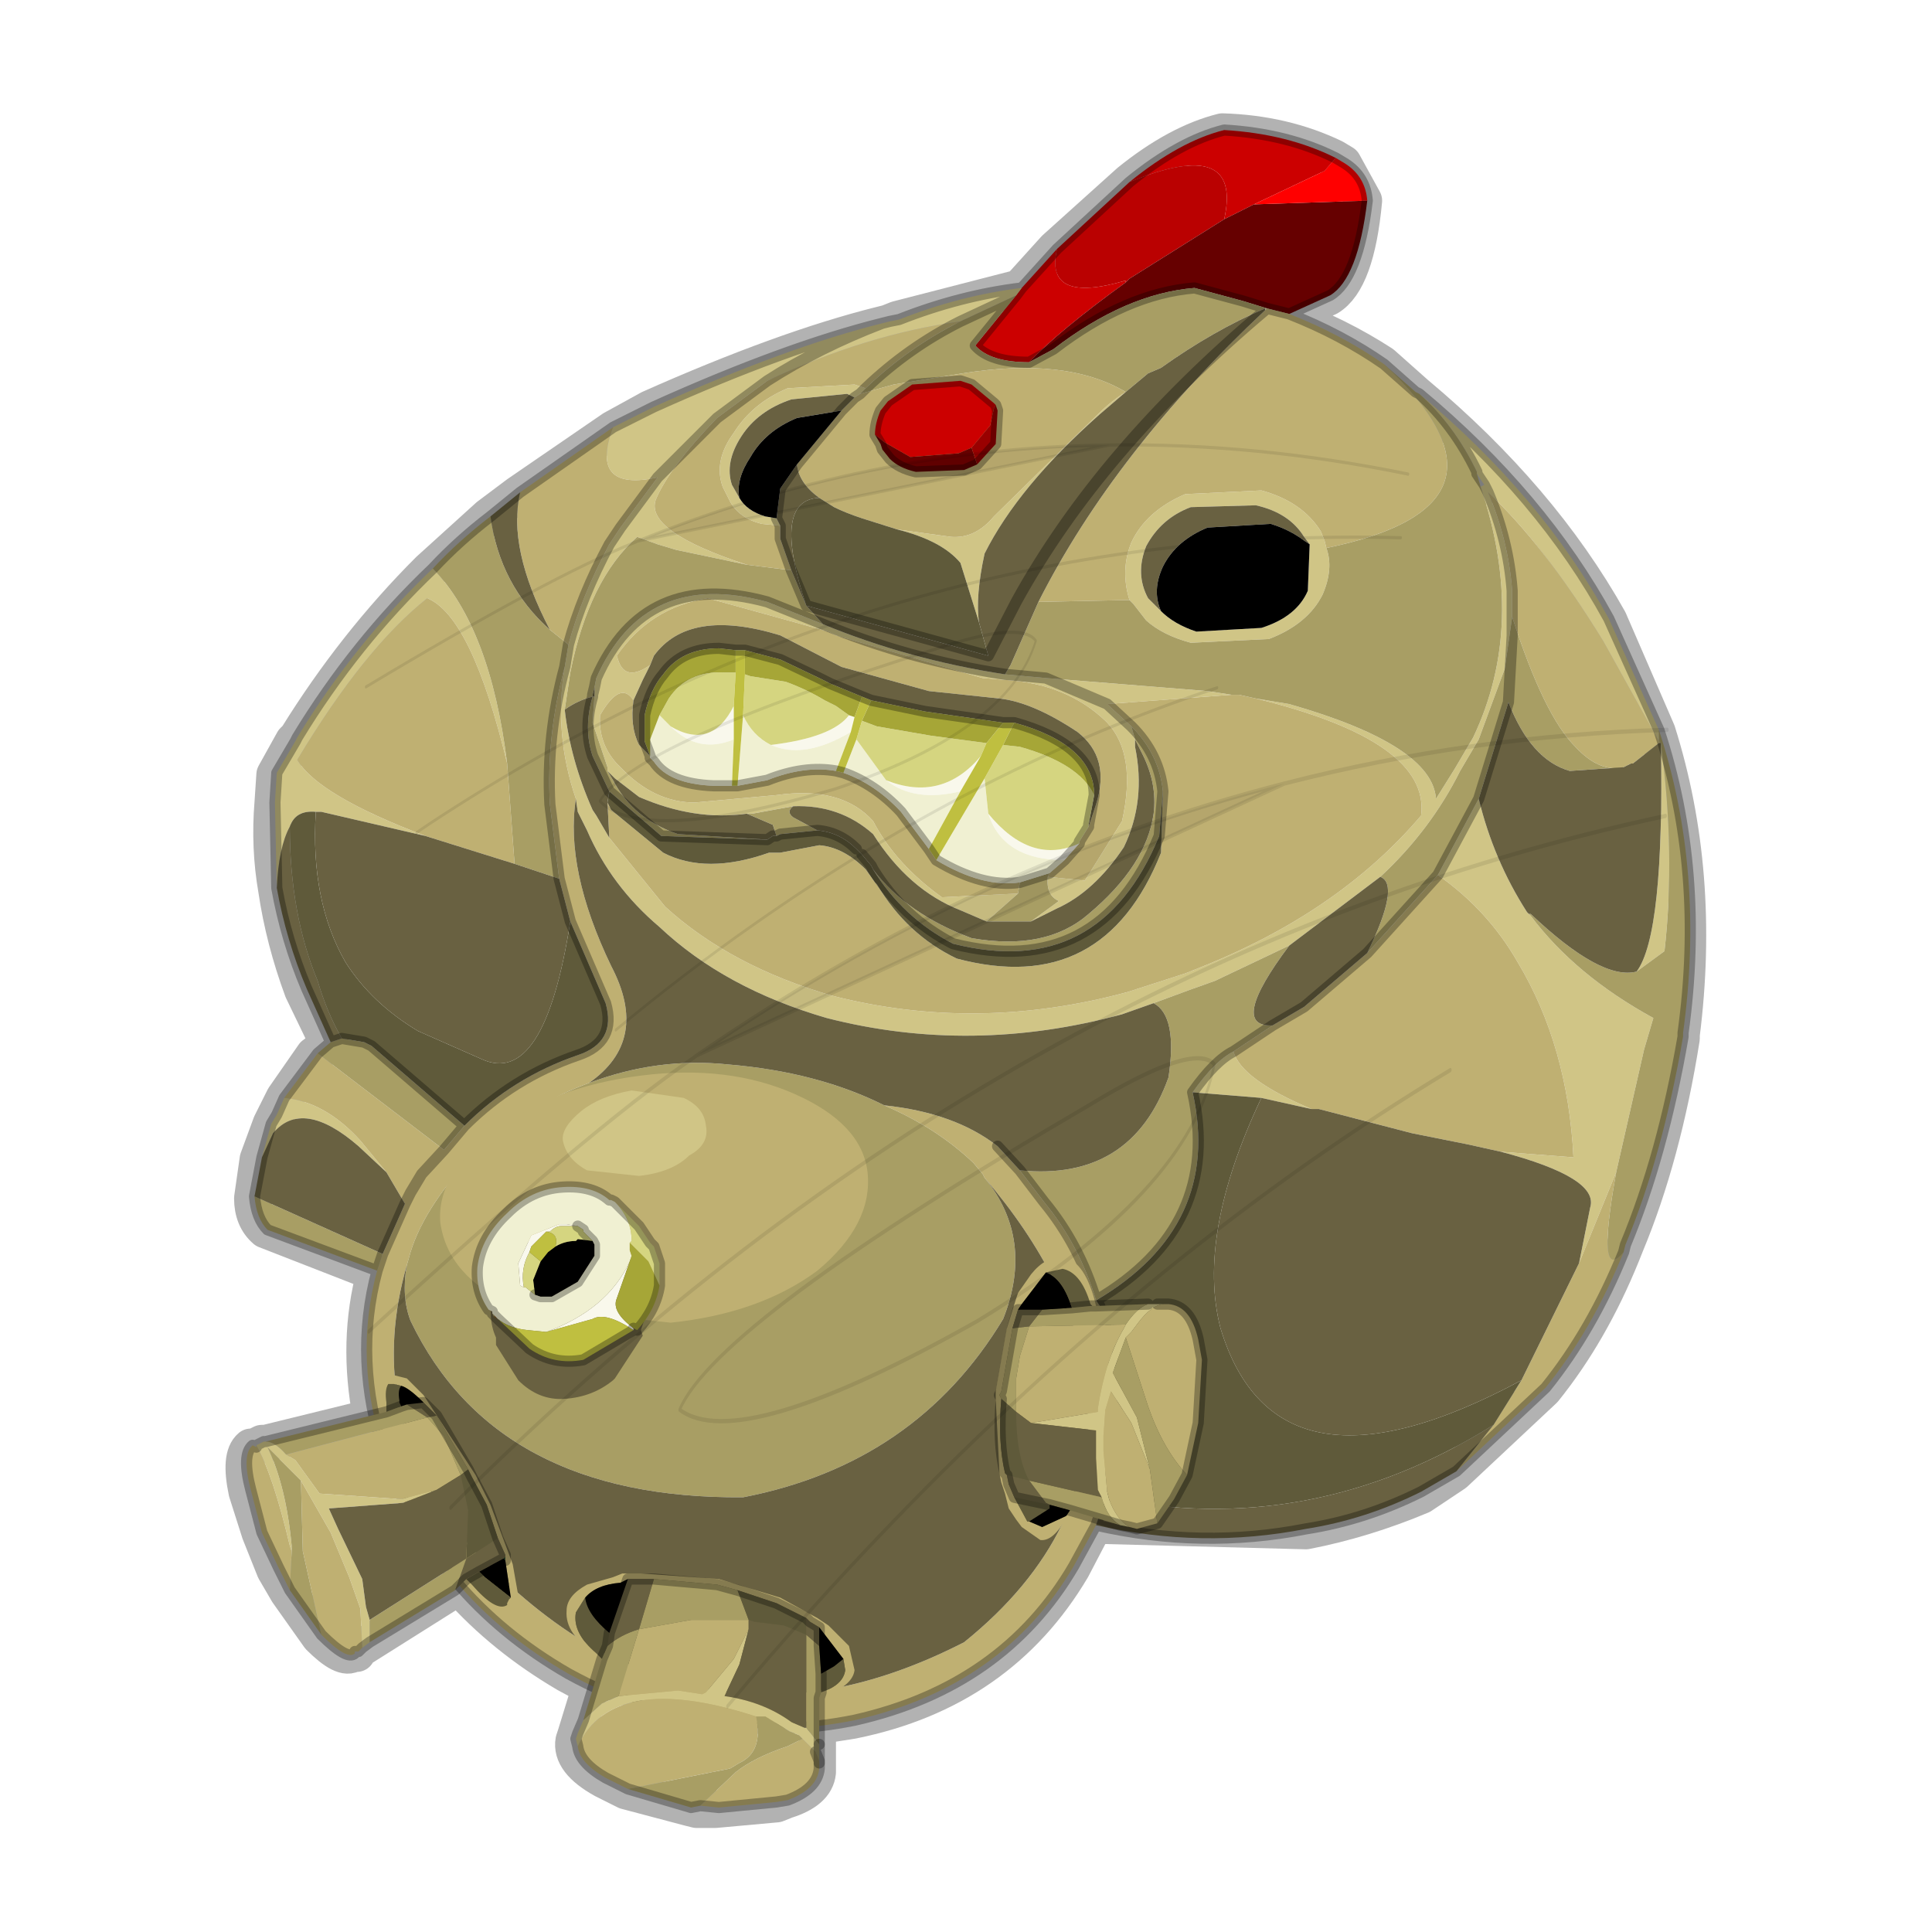 <?xml version="1.0" encoding="UTF-8" standalone="no"?>
<svg xmlns:xlink="http://www.w3.org/1999/xlink" height="52.0px" width="52.0px" xmlns="http://www.w3.org/2000/svg">
  <g transform="matrix(1.0, 0.0, 0.0, 1.0, 0.0, 0.0)">
    <use height="268.0" transform="matrix(1.0, 0.0, 0.0, 1.0, -108.0, -108.0)" width="268.0" xlink:href="#shape0"/>
    <use height="232.45" transform="matrix(0.022, -0.385, -0.217, -0.016, 50.763, 62.896)" width="148.7" xlink:href="#sprite0"/>
    <use height="232.45" transform="matrix(0.044, -0.282, -0.166, -0.051, 39.397, 45.949)" width="148.7" xlink:href="#sprite0"/>
    <use height="0.0" transform="matrix(0.115, 0.05, -0.09, 0.202, 24.95, 26.85)" width="0.0" xlink:href="#sprite1"/>
  </g>
  <defs>
    <g id="shape0" transform="matrix(1.0, 0.0, 0.0, 1.0, 108.0, 108.0)">
      <path d="M52.0 0.0 L52.0 52.0 0.0 52.0 0.0 0.0 52.0 0.0" fill="#795fa9" fill-opacity="0.0" fill-rule="evenodd" stroke="none"/>
      <path d="M23.9 8.7 L23.7 8.75 Q21.1 9.4 17.5 11.0 L16.5 11.55 13.95 13.3 13.15 13.9 11.55 15.35 Q9.55 17.35 8.0 19.85 L7.9 19.95 7.4 20.85 7.35 21.6 Q7.25 22.8 7.45 23.95 7.65 25.3 8.15 26.65 L8.85 28.1 8.45 28.4 7.65 29.55 7.4 30.05 7.3 30.25 6.95 31.2 6.8 32.25 Q6.8 32.8 7.15 33.1 L10.1 34.25 Q9.6 36.1 10.0 38.15 L7.15 38.85 7.05 38.85 6.85 38.95 6.8 38.95 6.75 38.95 Q6.45 39.2 6.65 40.15 L7.0 41.25 7.4 42.25 7.75 42.85 8.6 44.05 Q9.25 44.7 9.5 44.5 L9.55 44.5 9.6 44.5 9.65 44.35 9.65 44.4 12.35 42.7 Q13.55 44.05 15.25 45.05 L15.9 45.4 15.5 46.7 15.45 46.85 Q15.35 47.4 16.25 47.9 L16.85 48.2 18.55 48.65 18.75 48.7 19.25 48.7 20.9 48.55 21.15 48.45 Q21.95 48.2 22.0 47.7 L22.0 47.65 22.0 47.45 22.0 46.45 22.95 46.3 Q26.9 45.5 28.85 42.2 L29.45 41.05 35.15 41.2 Q36.7 40.9 38.25 40.25 L39.15 39.65 41.55 37.4 Q42.8 35.85 43.65 33.75 L43.75 33.5 Q44.75 31.1 45.25 27.95 L45.25 27.85 Q45.8 23.5 44.6 19.7 L43.3 16.7 Q41.45 13.4 38.1 10.6 L37.2 9.8 Q36.05 9.05 34.6 8.5 L35.75 8.0 Q36.5 7.55 36.7 5.4 L36.15 4.4 35.9 4.25 Q34.55 3.6 32.9 3.55 31.7 3.85 30.4 4.9 L28.4 6.7 27.45 7.75 24.15 8.6 23.9 8.7 M39.9 13.1 L39.85 13.1 39.75 12.75 39.9 13.1" fill="none" stroke="#000000" stroke-linecap="round" stroke-linejoin="round" stroke-opacity="0.302" stroke-width="1.0"/>
      <path d="M30.4 4.9 Q31.75 3.8 32.95 3.5 34.65 3.6 35.95 4.25 L35.65 4.6 33.75 5.5 32.95 5.9 Q33.45 3.65 30.4 4.9 M27.5 7.75 L28.45 6.7 Q28.1 8.2 30.3 7.55 L30.3 7.6 Q28.5 8.9 27.7 9.75 26.65 9.75 26.25 9.3 L27.35 7.95 27.5 7.75" fill="#cc0000" fill-rule="evenodd" stroke="none"/>
      <path d="M30.4 4.9 Q33.45 3.65 32.95 5.9 L30.4 7.5 30.3 7.6 30.3 7.55 Q28.1 8.2 28.45 6.7 L30.4 4.9" fill="#ba0101" fill-rule="evenodd" stroke="none"/>
      <path d="M32.95 5.9 L33.75 5.5 36.8 5.4 Q36.55 7.5 35.8 7.95 L34.7 8.45 34.1 8.3 33.45 8.1 32.15 7.75 Q30.3 7.9 28.35 9.4 L27.7 9.75 Q28.5 8.9 30.3 7.6 L30.4 7.5 32.95 5.9" fill="#660000" fill-rule="evenodd" stroke="none"/>
      <path d="M33.75 5.5 L35.65 4.6 35.95 4.25 36.2 4.4 Q36.75 4.75 36.8 5.4 L33.75 5.5" fill="#ff0000" fill-rule="evenodd" stroke="none"/>
      <path d="M34.05 8.35 L34.05 8.3 34.1 8.3 34.05 8.35" fill="#e6e4b3" fill-rule="evenodd" stroke="none"/>
      <path d="M38.2 10.6 Q41.5 13.35 43.3 16.65 L44.65 19.65 44.65 19.95 43.15 17.25 Q41.55 14.65 40.05 13.25 40.6 14.55 40.7 15.9 L40.7 16.25 40.7 16.45 40.7 16.6 40.5 18.0 39.8 19.9 39.3 20.75 Q38.5 22.35 37.15 23.6 L34.7 25.45 32.7 26.4 32.0 26.65 31.05 27.0 30.2 27.3 Q26.15 28.4 22.25 27.4 19.5 26.6 17.75 24.95 16.45 23.85 15.8 22.35 L15.55 21.85 15.5 21.5 Q14.9 19.75 15.2 17.95 L15.3 17.35 Q15.65 16.05 16.4 14.65 L16.7 14.2 17.7 12.85 19.3 11.25 17.7 12.85 Q15.85 13.25 16.5 11.5 L17.6 10.95 Q21.15 9.35 23.75 8.7 L23.95 8.65 24.2 8.6 Q25.85 7.95 27.5 7.75 L27.35 7.95 25.85 8.65 Q23.3 9.0 20.65 10.25 22.05 9.35 23.75 8.7 22.05 9.35 20.65 10.25 L19.3 11.25 Q18.0 12.6 17.65 13.45 17.35 14.3 20.1 15.2 L18.2 14.8 17.7 14.65 17.15 14.45 Q15.85 15.6 15.35 18.1 L15.2 19.1 Q15.35 20.45 15.95 21.8 L16.05 21.95 16.4 22.55 17.9 24.4 Q19.65 26.0 22.4 26.8 26.3 27.8 30.35 26.7 L31.9 26.2 32.15 26.1 Q36.0 24.6 38.25 21.95 38.5 19.95 33.8 18.8 L34.7 18.95 Q38.55 20.05 38.65 21.5 L39.15 20.7 39.65 19.85 Q41.1 16.8 39.85 13.1 L39.95 13.05 40.05 13.25 39.95 13.05 39.75 12.75 39.75 12.7 Q39.15 11.45 38.2 10.6 M7.05 31.15 L7.3 30.25 7.45 30.0 7.65 29.55 Q8.75 29.65 9.7 30.7 L10.4 31.55 9.65 30.85 Q8.15 29.55 7.35 30.5 L7.05 31.15 M7.45 23.9 L7.4 21.6 7.45 20.8 7.95 19.95 8.0 19.85 Q9.55 17.3 11.65 15.3 13.2 16.9 13.65 20.55 12.7 16.6 11.5 16.1 9.8 17.45 8.0 20.45 8.55 21.4 11.45 22.5 L8.65 21.85 8.5 21.85 Q7.95 21.8 7.8 22.25 7.5 22.8 7.45 23.9 M30.3 10.55 L29.6 11.15 Q27.4 13.1 26.5 14.9 26.25 16.05 26.35 16.75 L25.85 15.15 Q25.35 14.55 24.15 14.25 L25.6 14.45 Q26.25 14.5 26.75 13.9 L29.55 11.15 Q29.9 10.8 30.3 10.55 M23.3 10.45 L23.15 10.6 23.0 10.7 22.8 10.6 21.3 10.75 Q20.4 11.05 19.95 11.75 19.5 12.45 19.7 13.05 L19.9 13.4 Q20.1 13.75 20.6 13.9 L20.9 13.95 21.0 14.15 20.5 14.1 Q19.9 13.95 19.65 13.5 L19.45 13.1 Q19.2 12.4 19.75 11.65 20.25 10.85 21.2 10.45 L23.0 10.35 23.3 10.45 M30.4 16.15 Q30.15 15.35 30.45 14.6 30.85 13.75 31.9 13.3 L33.95 13.2 Q35.05 13.5 35.55 14.3 L35.65 14.55 35.7 14.75 Q35.9 15.3 35.6 16.0 35.2 16.8 34.15 17.2 L32.05 17.3 Q31.3 17.1 30.85 16.7 L30.5 16.25 30.4 16.15 M35.25 14.65 L35.1 14.45 Q34.7 13.8 33.8 13.6 L32.05 13.65 Q31.25 13.95 30.85 14.7 30.55 15.45 30.9 16.1 L31.25 16.45 Q31.6 16.8 32.2 17.0 L33.95 16.9 Q34.9 16.6 35.2 15.9 L35.25 14.65 M28.2 23.6 L29.2 23.7 30.2 22.1 Q30.6 20.3 29.8 19.45 L29.75 19.4 Q28.7 18.4 27.05 18.3 L26.45 18.25 22.5 17.1 22.3 17.0 19.05 16.1 Q17.5 16.35 16.6 17.65 L16.65 17.8 Q16.85 18.35 17.5 17.9 L17.3 18.3 17.05 18.85 Q16.7 18.3 16.15 19.25 16.1 20.0 16.6 20.55 L16.7 20.65 Q17.6 21.6 18.7 21.6 L20.9 21.4 Q22.65 21.15 23.5 22.1 24.1 23.25 25.35 24.15 L27.4 24.05 26.55 24.8 25.85 24.5 Q24.45 23.95 23.5 22.45 22.6 21.65 21.35 21.7 L20.25 21.9 20.1 21.9 Q18.7 22.1 17.2 21.45 L16.55 20.95 16.35 20.75 16.35 20.65 15.95 19.45 16.0 18.75 16.0 18.7 16.0 18.5 16.05 18.25 Q17.35 15.3 20.65 16.2 L22.15 16.8 Q24.45 17.75 27.05 18.15 L28.15 18.25 29.8 18.95 28.15 18.25 32.5 18.6 33.15 18.7 29.8 18.95 30.45 19.55 30.55 19.9 30.55 20.1 Q30.85 21.55 30.25 22.8 29.45 24.0 28.45 24.45 L27.75 24.8 28.5 24.25 Q28.15 24.1 28.2 23.6 M38.7 23.55 L39.8 21.5 Q40.2 23.15 41.1 24.55 L41.15 24.6 41.2 24.65 Q42.4 26.25 44.5 27.4 L44.25 28.25 43.5 31.55 42.5 34.0 42.8 32.5 Q43.05 31.7 40.4 31.0 L42.35 31.15 Q42.2 28.15 40.85 25.9 40.05 24.5 38.7 23.55 M33.2 28.3 Q33.4 29.05 35.3 29.85 L33.95 29.55 32.1 29.4 Q32.7 28.55 33.2 28.3 M44.05 26.15 Q44.8 25.15 44.7 20.0 45.1 22.95 44.8 25.6 L44.05 26.15" fill="#d0c586" fill-rule="evenodd" stroke="none"/>
      <path d="M34.7 8.45 Q36.1 9.0 37.25 9.8 41.3 13.6 35.7 14.75 L35.65 14.55 35.55 14.3 Q35.05 13.5 33.95 13.2 L31.9 13.3 Q30.85 13.75 30.45 14.6 30.15 15.35 30.4 16.15 L27.95 16.2 Q30.0 12.15 34.05 8.35 L34.1 8.3 34.7 8.45 M43.7 33.7 Q42.85 35.8 41.6 37.35 L39.2 39.6 40.2 38.35 40.95 37.15 42.5 34.0 43.5 31.55 Q42.95 34.6 43.7 33.7 M29.5 41.05 L28.9 42.15 Q27.0 45.4 23.0 46.3 19.05 47.1 15.3 45.05 11.65 42.95 10.35 39.15 9.5 36.6 10.15 34.2 L10.3 33.75 10.9 32.4 11.05 32.1 11.35 31.6 11.95 30.95 11.35 31.6 11.05 32.1 10.9 32.4 10.4 31.55 9.7 30.7 Q8.75 29.65 7.65 29.55 L8.55 28.35 11.95 30.95 12.5 30.3 Q13.8 29.0 15.55 28.4 16.6 28.05 16.3 27.0 L15.35 24.8 15.05 23.65 14.8 21.65 Q14.7 19.8 15.2 17.95 14.9 19.75 15.5 21.5 15.2 23.4 16.45 26.0 17.5 28.0 15.85 29.15 14.35 29.7 12.95 30.85 11.45 32.4 11.05 33.7 L10.95 34.05 Q9.85 37.9 12.2 41.1 18.25 48.15 25.95 44.2 29.55 41.3 29.3 37.3 28.85 34.45 26.5 31.7 L26.45 31.6 26.2 31.3 Q25.2 30.35 23.8 29.75 25.7 29.95 26.85 30.85 L27.45 31.5 28.1 32.35 Q29.05 33.5 29.5 35.0 L29.6 35.15 Q30.45 37.8 29.75 40.3 L29.5 41.05 M14.0 13.25 L16.5 11.5 Q15.85 13.25 17.7 12.85 L16.7 14.2 16.4 14.65 Q15.65 16.05 15.3 17.35 L14.8 16.95 Q13.65 14.75 14.0 13.25 M25.85 8.65 Q24.45 9.35 23.3 10.45 L23.0 10.35 21.2 10.45 Q20.25 10.85 19.75 11.65 19.2 12.4 19.45 13.1 L19.65 13.5 Q19.9 13.95 20.5 14.1 L21.0 14.15 21.0 14.5 21.3 15.35 20.1 15.2 Q17.35 14.3 17.65 13.45 18.0 12.6 19.3 11.25 L20.65 10.25 Q23.3 9.0 25.85 8.65 M23.15 10.6 L24.05 10.35 25.9 10.05 Q28.7 9.6 30.3 10.55 29.9 10.8 29.55 11.15 L26.75 13.9 Q26.25 14.5 25.6 14.45 L24.15 14.25 23.2 13.95 Q22.75 13.8 22.45 13.65 L22.05 13.4 Q21.5 13.0 21.45 12.5 L22.65 11.05 23.0 10.7 23.15 10.6 M17.5 17.9 Q16.85 18.35 16.65 17.8 L16.6 17.65 Q17.5 16.35 19.05 16.1 L22.3 17.0 22.5 17.1 26.45 18.25 27.05 18.3 Q28.7 18.4 29.75 19.4 L29.8 19.45 Q30.6 20.3 30.2 22.1 L29.2 23.7 28.2 23.6 28.25 23.5 28.65 23.15 29.05 22.7 29.05 22.65 29.3 22.25 29.5 21.65 Q29.9 20.4 29.0 19.7 27.8 18.9 26.9 18.8 L25.0 18.6 22.65 17.95 21.0 17.1 Q18.55 16.35 17.6 17.65 L17.5 17.9 M30.45 19.55 L29.8 18.95 33.15 18.7 33.35 18.7 33.8 18.8 Q38.5 19.95 38.25 21.95 36.0 24.6 32.15 26.1 L31.9 26.2 30.35 26.7 Q26.3 27.8 22.4 26.8 19.65 26.0 17.9 24.4 L16.4 22.55 16.35 21.6 16.45 21.8 17.85 22.95 Q19.0 23.55 20.7 22.95 L20.9 22.95 21.0 22.95 22.05 22.75 Q22.7 22.8 23.3 23.4 L23.55 23.75 23.6 23.8 Q24.4 25.15 25.75 25.8 29.7 26.85 31.25 22.95 L31.3 21.3 Q31.2 20.3 30.45 19.55 M27.4 24.05 L25.35 24.15 Q24.1 23.25 23.5 22.1 22.65 21.15 20.9 21.4 L18.7 21.6 Q17.6 21.6 16.7 20.65 L16.6 20.55 Q16.1 20.0 16.15 19.25 16.7 18.3 17.05 18.85 16.95 19.55 17.2 20.05 L17.5 20.35 17.5 20.4 17.6 20.5 Q18.0 21.1 19.2 21.15 L19.7 21.15 19.85 21.15 20.65 21.0 Q21.65 20.6 22.5 20.75 L22.7 20.8 Q23.55 21.1 24.25 21.85 L25.0 22.85 25.2 23.15 Q26.45 23.9 27.45 23.75 L27.4 24.05 M40.7 16.6 L40.7 16.45 40.7 16.25 40.7 15.9 Q40.6 14.55 40.05 13.25 41.55 14.65 43.15 17.25 L44.65 19.95 44.7 20.0 44.65 20.0 43.95 20.55 43.9 20.55 43.7 20.65 Q43.05 20.8 42.4 20.1 41.55 19.25 40.7 16.6 M36.8 25.65 L38.7 23.55 Q40.05 24.5 40.85 25.9 42.2 28.15 42.35 31.15 L40.4 31.0 39.5 30.8 38.0 30.5 35.5 29.85 35.4 29.85 35.3 29.85 Q33.4 29.05 33.2 28.3 L34.25 27.6 35.1 27.1 36.8 25.65 M11.45 22.5 Q8.55 21.4 8.0 20.45 9.8 17.45 11.5 16.1 12.7 16.6 13.65 20.55 L13.85 23.25 11.45 22.5" fill="#bfb072" fill-rule="evenodd" stroke="none"/>
      <path d="M37.25 9.8 L38.1 10.55 38.2 10.6 Q39.15 11.45 39.75 12.7 L39.75 12.75 39.85 13.1 Q41.1 16.8 39.65 19.85 L39.15 20.7 38.65 21.5 Q38.55 20.05 34.7 18.95 L33.8 18.8 33.35 18.7 33.15 18.7 32.5 18.6 28.15 18.25 27.05 18.15 27.2 17.9 27.95 16.2 30.4 16.15 30.5 16.25 30.85 16.7 Q31.3 17.1 32.05 17.3 L34.15 17.2 Q35.2 16.8 35.6 16.0 35.9 15.3 35.7 14.75 41.3 13.6 37.25 9.8 M44.65 19.65 Q45.9 23.45 45.3 27.8 L45.3 27.9 Q44.75 31.1 43.75 33.5 L43.7 33.7 Q42.95 34.6 43.5 31.55 L44.25 28.25 44.5 27.4 Q42.4 26.25 41.2 24.65 L41.15 24.6 41.2 24.6 Q43.1 26.4 44.05 26.15 L44.8 25.6 Q45.1 22.95 44.7 20.0 L44.65 19.95 44.65 19.65 M10.15 34.2 L7.2 33.1 Q6.9 32.8 6.85 32.2 L10.3 33.75 10.15 34.2 M8.55 28.35 L8.9 28.05 9.2 27.95 9.8 28.05 10.0 28.15 12.5 30.3 11.95 30.95 8.55 28.35 M11.65 15.3 Q12.35 14.55 13.2 13.9 13.45 15.75 14.8 16.95 L15.3 17.35 15.2 17.95 Q14.7 19.8 14.8 21.65 L15.05 23.65 13.85 23.25 13.65 20.55 Q13.2 16.9 11.65 15.3 M34.05 8.3 Q32.65 8.9 31.25 9.9 L30.9 10.05 30.3 10.55 Q28.7 9.6 25.9 10.05 L24.05 10.35 23.15 10.6 23.3 10.45 Q24.45 9.35 25.85 8.65 L27.35 7.95 26.25 9.3 Q26.65 9.75 27.7 9.75 L28.35 9.4 Q30.3 7.9 32.15 7.75 L33.45 8.1 34.1 8.3 34.05 8.3 M28.2 23.6 Q28.15 24.1 28.5 24.25 L27.75 24.8 26.55 24.8 27.4 24.05 27.45 23.75 28.25 23.5 28.2 23.6 M30.55 19.9 L30.45 19.55 Q31.2 20.3 31.3 21.3 L31.2 22.5 Q29.6 26.4 25.65 25.4 24.3 24.7 23.5 23.4 24.4 24.6 26.15 25.25 28.15 25.6 29.3 24.6 30.85 23.3 31.05 21.9 31.15 21.1 30.75 20.3 L30.55 19.9 M22.15 16.8 L20.65 16.2 Q17.35 15.3 16.05 18.25 L16.0 18.5 15.95 18.7 15.95 18.75 Q15.55 18.85 15.2 19.1 L15.35 18.1 Q15.85 15.6 17.15 14.45 L17.7 14.65 18.2 14.8 20.1 15.2 21.3 15.35 21.7 16.3 22.15 16.8 M16.0 18.75 L15.95 19.45 16.35 20.65 16.35 20.75 16.5 21.0 Q17.05 22.05 18.25 22.45 L20.65 22.6 17.8 22.5 16.4 21.3 15.95 20.35 Q15.7 19.6 15.95 18.75 L16.0 18.75 M20.1 21.9 L20.25 21.9 21.35 21.7 Q21.15 21.85 21.35 22.0 L22.0 22.35 21.0 22.45 20.9 22.5 20.8 22.2 20.1 21.9 M31.05 27.0 L32.0 26.65 32.7 26.4 34.7 25.45 Q33.05 27.65 34.25 27.6 L33.2 28.3 Q32.7 28.55 32.1 29.4 32.9 33.0 29.5 35.0 29.05 33.5 28.1 32.35 L27.45 31.5 Q30.45 31.8 31.45 29.0 31.7 27.35 31.05 27.0 M37.15 23.6 Q38.5 22.35 39.3 20.75 L39.8 19.9 40.5 18.0 40.7 16.6 40.7 17.1 40.6 18.9 40.7 17.1 40.7 16.6 Q41.55 19.25 42.4 20.1 43.05 20.8 43.7 20.65 L42.25 20.75 Q41.2 20.45 40.6 18.9 L39.8 21.5 38.7 23.55 36.8 25.65 Q37.7 23.8 37.15 23.6 M15.85 29.15 Q17.7 28.45 19.6 28.65 22.0 28.85 23.8 29.75 25.2 30.35 26.2 31.3 L26.45 31.6 26.5 31.7 Q27.85 33.35 27.0 35.5 24.65 39.4 20.0 40.3 13.35 40.35 11.05 35.55 10.8 34.9 10.95 34.05 L11.05 33.7 Q11.45 32.4 12.95 30.85 14.35 29.7 15.85 29.15" fill="#a89e64" fill-rule="evenodd" stroke="none"/>
      <path d="M39.2 39.6 L38.25 40.15 Q36.75 40.9 35.15 41.15 32.35 41.7 29.5 41.05 L29.75 40.3 Q35.25 41.45 40.2 38.35 L39.2 39.6 M6.85 32.2 L7.05 31.15 7.35 30.5 Q8.15 29.55 9.65 30.85 L10.4 31.55 10.9 32.4 10.3 33.75 6.85 32.2 M8.9 28.05 L8.25 26.6 Q7.7 25.3 7.45 23.9 7.5 22.8 7.8 22.25 7.8 24.6 8.55 26.4 8.8 27.25 9.2 27.95 L8.9 28.05 M13.2 13.9 L14.0 13.25 Q13.65 14.75 14.8 16.95 13.45 15.75 13.2 13.9 M30.3 10.55 L30.9 10.05 31.25 9.9 Q32.65 8.9 34.05 8.3 L34.05 8.35 Q30.0 12.15 27.95 16.2 L27.2 17.9 27.05 18.15 Q24.45 17.75 22.15 16.8 L21.7 16.3 21.3 15.35 21.0 14.5 21.0 14.15 20.9 13.95 21.0 13.15 21.45 12.5 Q21.5 13.0 22.05 13.4 20.75 13.45 21.7 16.3 L26.6 17.65 26.35 16.75 Q26.25 16.05 26.5 14.9 27.4 13.1 29.6 11.15 L30.3 10.55 M34.05 8.35 Q29.6 12.1 27.35 16.2 L26.6 17.65 27.35 16.2 Q29.6 12.1 34.05 8.35 M31.25 16.45 L30.9 16.1 Q30.55 15.45 30.85 14.7 31.25 13.95 32.05 13.65 L33.8 13.6 Q34.7 13.8 35.1 14.45 L35.25 14.65 35.1 14.55 Q34.7 14.25 34.2 14.1 L32.5 14.2 Q31.65 14.55 31.3 15.25 31.0 15.9 31.25 16.45 M23.0 10.7 L22.65 11.05 21.45 11.25 Q20.6 11.6 20.2 12.3 19.8 12.9 19.9 13.4 L19.7 13.05 Q19.5 12.45 19.95 11.75 20.4 11.05 21.3 10.75 L22.8 10.6 23.0 10.7 M27.75 24.8 L28.45 24.45 Q29.45 24.0 30.25 22.8 30.85 21.55 30.55 20.1 L30.55 19.9 30.75 20.3 Q31.15 21.1 31.05 21.9 30.85 23.3 29.3 24.6 28.15 25.6 26.15 25.25 24.4 24.6 23.5 23.4 L23.45 23.3 23.2 23.0 23.05 22.85 Q22.6 22.4 22.0 22.35 L21.35 22.0 Q21.15 21.85 21.35 21.7 22.6 21.65 23.5 22.45 24.45 23.95 25.85 24.5 L26.55 24.8 27.75 24.8 M16.0 18.5 L16.0 18.7 16.0 18.75 15.95 18.75 15.95 18.7 16.0 18.5 M16.35 20.75 L16.55 20.95 17.2 21.45 Q18.7 22.1 20.1 21.9 L20.8 22.2 20.9 22.5 20.8 22.5 20.65 22.6 18.25 22.45 Q17.05 22.05 16.5 21.0 L16.35 20.75 M17.05 18.85 L17.3 18.3 17.5 17.9 17.6 17.65 Q18.55 16.35 21.0 17.1 L22.65 17.95 25.0 18.6 26.9 18.8 Q27.8 18.9 29.0 19.7 29.9 20.4 29.5 21.65 L29.3 22.25 29.3 22.2 29.45 21.4 Q29.45 20.05 27.3 19.45 L27.0 19.45 24.9 19.15 23.45 18.85 23.2 18.75 22.35 18.4 22.05 18.25 21.0 17.75 20.05 17.5 19.8 17.5 19.35 17.45 Q18.35 17.45 17.85 18.15 17.5 18.55 17.35 19.25 L17.35 19.95 17.5 20.35 17.2 20.05 Q16.95 19.55 17.05 18.85 M15.2 19.1 Q15.55 18.85 15.95 18.75 15.7 19.6 15.95 20.35 L16.4 21.3 16.35 21.6 16.4 22.55 16.05 21.95 15.95 21.8 Q15.35 20.45 15.2 19.1 M34.7 25.45 L37.15 23.6 Q37.7 23.8 36.8 25.65 L35.1 27.1 34.25 27.6 Q33.05 27.65 34.7 25.45 M39.8 21.5 L40.6 18.9 Q41.2 20.45 42.25 20.75 L43.7 20.65 43.9 20.55 43.95 20.55 44.65 20.0 44.7 20.0 Q44.8 25.15 44.05 26.15 43.1 26.4 41.2 24.6 L41.15 24.6 41.1 24.55 Q40.2 23.15 39.8 21.5 M35.3 29.85 L35.4 29.85 35.5 29.85 38.0 30.5 39.5 30.8 40.4 31.0 Q43.05 31.7 42.8 32.5 L42.5 34.0 40.95 37.15 Q34.35 40.7 32.85 35.75 32.2 33.25 33.95 29.55 L35.3 29.85 M15.5 21.5 L15.55 21.85 15.8 22.35 Q16.45 23.85 17.75 24.95 19.5 26.6 22.25 27.4 26.15 28.4 30.2 27.3 L31.05 27.0 Q31.7 27.35 31.45 29.0 30.45 31.8 27.45 31.5 L26.85 30.85 Q25.7 29.95 23.8 29.75 22.0 28.85 19.6 28.65 17.7 28.45 15.85 29.15 17.5 28.0 16.45 26.0 15.2 23.4 15.5 21.5 M11.45 22.5 L13.85 23.25 15.05 23.65 15.35 24.8 Q14.65 29.3 12.95 28.5 L11.25 27.75 Q10.0 27.0 9.3 25.9 8.35 24.25 8.5 21.85 L8.65 21.85 11.45 22.5 M10.95 34.05 Q10.8 34.9 11.05 35.55 13.35 40.35 20.0 40.3 24.65 39.4 27.0 35.5 27.85 33.35 26.5 31.7 28.85 34.45 29.3 37.3 29.55 41.3 25.95 44.2 18.25 48.15 12.2 41.1 9.85 37.9 10.95 34.05" fill="#696141" fill-rule="evenodd" stroke="none"/>
      <path d="M26.35 16.75 L26.6 17.65 21.7 16.3 Q20.75 13.45 22.05 13.4 L22.45 13.65 Q22.75 13.8 23.2 13.95 L24.15 14.25 Q25.35 14.55 25.85 15.15 L26.35 16.75 M31.3 21.3 L31.25 22.95 Q29.7 26.85 25.75 25.8 24.4 25.15 23.6 23.8 L23.55 23.75 23.3 23.4 Q22.7 22.8 22.05 22.75 L21.0 22.95 20.9 22.95 20.7 22.95 Q19.0 23.55 17.85 22.95 L16.45 21.8 16.35 21.6 16.4 21.3 17.8 22.5 20.65 22.6 20.8 22.5 20.9 22.5 21.0 22.45 22.0 22.35 Q22.6 22.4 23.05 22.85 L23.2 23.0 23.45 23.3 23.5 23.4 Q24.3 24.7 25.65 25.4 29.6 26.4 31.2 22.5 L31.3 21.3 M29.5 35.0 Q32.9 33.0 32.1 29.4 L33.95 29.55 Q32.2 33.25 32.85 35.75 34.35 40.7 40.95 37.15 L40.2 38.35 Q35.25 41.45 29.75 40.3 30.45 37.8 29.6 35.15 L29.5 35.0 M8.5 21.85 Q8.35 24.25 9.3 25.9 10.0 27.0 11.25 27.75 L12.95 28.5 Q14.65 29.3 15.35 24.8 L16.3 27.0 Q16.6 28.05 15.55 28.4 13.8 29.0 12.5 30.3 L10.0 28.15 9.8 28.05 9.2 27.95 Q8.8 27.25 8.55 26.4 7.8 24.6 7.8 22.25 7.95 21.8 8.5 21.85" fill="#5f5a3a" fill-rule="evenodd" stroke="none"/>
      <path d="M31.25 16.45 Q31.0 15.9 31.3 15.25 31.65 14.55 32.5 14.2 L34.2 14.1 Q34.7 14.25 35.1 14.55 L35.25 14.65 35.2 15.9 Q34.9 16.6 33.95 16.9 L32.2 17.0 Q31.6 16.8 31.25 16.45 M19.9 13.4 Q19.8 12.9 20.2 12.3 20.6 11.6 21.45 11.25 L22.65 11.05 21.45 12.5 21.0 13.15 20.9 13.95 20.6 13.9 Q20.1 13.75 19.9 13.4" fill="#000000" fill-rule="evenodd" stroke="none"/>
      <path d="M29.05 22.7 L28.65 23.15 Q27.0 23.15 26.6 21.9 27.75 23.3 29.05 22.7 M26.4 20.35 L25.85 21.3 Q24.6 21.6 23.85 21.0 25.35 21.6 26.4 20.35 M22.85 19.25 L23.0 19.3 22.9 19.7 Q21.65 20.45 20.75 20.05 22.4 19.85 22.85 19.25 M18.05 19.55 Q19.15 20.2 19.75 19.0 L19.75 19.9 Q18.8 20.3 18.05 19.55" fill="#f9f8ec" fill-rule="evenodd" stroke="none"/>
      <path d="M28.65 23.15 L28.25 23.5 27.45 23.75 Q26.45 23.9 25.2 23.15 L26.5 20.95 26.6 21.9 Q27.0 23.15 28.65 23.15 M25.85 21.3 L25.0 22.85 24.25 21.85 Q23.55 21.1 22.7 20.8 L23.05 19.9 23.85 21.0 Q24.6 21.6 25.85 21.3 M20.75 20.05 Q21.65 20.45 22.9 19.7 L22.5 20.75 Q21.65 20.6 20.65 21.0 L19.85 21.15 20.0 19.25 Q20.25 19.8 20.75 20.05 M19.7 21.15 L19.2 21.15 Q18.0 21.1 17.6 20.5 L17.5 20.4 17.5 20.35 17.5 19.9 17.75 19.25 18.05 19.55 Q18.8 20.3 19.75 19.9 L19.7 21.15" fill="#f0f0d2" fill-rule="evenodd" stroke="none"/>
      <path d="M29.3 22.25 L29.05 22.65 29.05 22.7 Q27.75 23.3 26.6 21.9 L26.5 20.95 27.0 20.05 27.45 20.1 Q29.05 20.55 29.45 21.4 L29.3 22.2 29.3 22.25 M26.55 20.0 L26.4 20.35 Q25.35 21.6 23.85 21.0 L23.05 19.9 23.2 19.4 23.6 19.55 25.05 19.8 26.55 20.0 M20.05 18.15 L20.2 18.2 21.15 18.35 Q21.7 18.55 22.2 18.85 L22.5 19.0 22.85 19.25 Q22.4 19.85 20.75 20.05 20.25 19.8 20.0 19.25 L20.05 18.15 M17.75 19.25 L18.0 18.8 Q18.5 18.05 19.5 18.1 L19.8 18.1 19.75 19.0 Q19.15 20.2 18.05 19.55 L17.75 19.25" fill="#d5d580" fill-rule="evenodd" stroke="none"/>
      <path d="M27.3 19.45 L27.0 20.05 26.5 20.95 25.2 23.15 25.0 22.85 25.85 21.3 26.4 20.35 26.55 20.0 27.0 19.45 27.3 19.45 M23.2 18.75 L23.45 18.85 23.2 19.4 23.05 19.9 22.7 20.8 22.5 20.75 22.9 19.7 23.0 19.3 23.2 18.75 M19.85 21.15 L19.7 21.15 19.75 19.9 19.75 19.0 19.8 18.1 19.8 17.5 20.05 17.5 20.05 18.15 20.0 19.25 19.85 21.15" fill="#bfbf40" fill-rule="evenodd" stroke="none"/>
      <path d="M27.0 20.05 L27.3 19.45 Q29.45 20.05 29.45 21.4 29.05 20.55 27.45 20.1 L27.0 20.05 M27.0 19.45 L26.55 20.0 25.05 19.8 23.6 19.55 23.2 19.4 23.45 18.85 24.9 19.15 27.0 19.45 M20.05 17.5 L21.0 17.75 22.05 18.25 22.35 18.4 23.2 18.75 23.0 19.3 22.85 19.25 22.5 19.0 22.2 18.85 Q21.7 18.55 21.15 18.35 L20.2 18.2 20.05 18.15 20.05 17.5 M19.8 18.1 L19.5 18.1 Q18.5 18.05 18.0 18.8 L17.75 19.25 17.5 19.9 17.5 20.35 17.35 19.95 17.35 19.25 Q17.5 18.55 17.85 18.15 18.35 17.45 19.35 17.45 L19.8 17.5 19.8 18.1" fill="#a6a637" fill-rule="evenodd" stroke="none"/>
      <path d="M35.95 4.25 Q34.65 3.6 32.95 3.5 31.75 3.8 30.4 4.9 L28.45 6.7 27.5 7.75 27.35 7.95 25.85 8.65 Q24.45 9.35 23.3 10.45 L23.15 10.6 23.0 10.7 22.65 11.05 21.45 12.5 21.0 13.15 20.9 13.95 21.0 14.15 21.0 14.5 21.3 15.35 21.7 16.3 26.6 17.65 27.35 16.2 Q29.6 12.1 34.05 8.35 L34.1 8.3 33.45 8.1 32.15 7.75 Q30.3 7.9 28.35 9.4 L27.7 9.75 Q26.65 9.75 26.25 9.3 L27.35 7.95 M35.95 4.25 L36.2 4.4 Q36.75 4.75 36.8 5.4 36.55 7.5 35.8 7.95 L34.7 8.45 Q36.1 9.0 37.25 9.8 L38.1 10.55 38.2 10.6 Q41.5 13.35 43.3 16.65 L44.65 19.65 Q45.9 23.45 45.3 27.8 L45.3 27.9 Q44.75 31.1 43.75 33.5 L43.7 33.7 Q42.85 35.8 41.6 37.35 L39.2 39.6 38.25 40.15 Q36.75 40.9 35.15 41.15 32.35 41.7 29.5 41.05 L28.9 42.15 Q27.0 45.4 23.0 46.3 19.05 47.1 15.3 45.05 11.65 42.95 10.35 39.15 9.5 36.6 10.15 34.2 L7.2 33.1 Q6.9 32.8 6.85 32.2 L7.05 31.15 7.3 30.25 7.45 30.0 7.65 29.55 8.55 28.35 8.9 28.05 8.25 26.6 Q7.7 25.3 7.45 23.9 L7.4 21.6 7.45 20.8 7.95 19.95 8.0 19.85 Q9.55 17.3 11.65 15.3 12.35 14.55 13.2 13.9 L14.0 13.25 16.5 11.5 17.6 10.95 Q21.15 9.35 23.75 8.7 L23.95 8.65 24.2 8.6 Q25.85 7.95 27.5 7.75 M34.7 8.45 L34.1 8.3 M30.45 19.55 L29.8 18.95 28.15 18.25 27.05 18.15 Q24.45 17.75 22.15 16.8 L20.65 16.2 Q17.35 15.3 16.05 18.25 L16.0 18.5 15.95 18.7 15.95 18.75 Q15.7 19.6 15.95 20.35 L16.4 21.3 17.8 22.5 20.65 22.6 20.8 22.5 20.9 22.5 21.0 22.45 22.0 22.35 Q22.6 22.4 23.05 22.85 M29.3 22.25 L29.05 22.65 29.05 22.7 28.65 23.15 28.25 23.5 27.45 23.75 Q26.45 23.9 25.2 23.15 L25.0 22.85 24.25 21.85 Q23.55 21.1 22.7 20.8 L22.5 20.75 Q21.65 20.6 20.65 21.0 L19.85 21.15 19.7 21.15 19.2 21.15 Q18.0 21.1 17.6 20.5 L17.5 20.4 17.5 20.35 17.35 19.95 17.35 19.25 Q17.5 18.55 17.85 18.15 18.35 17.45 19.35 17.45 L19.8 17.5 20.05 17.5 21.0 17.75 22.05 18.25 22.35 18.4 23.2 18.75 23.45 18.85 24.9 19.15 27.0 19.45 27.3 19.45 Q29.45 20.05 29.45 21.4 L29.3 22.2 29.3 22.25 M31.3 21.3 L31.2 22.5 Q29.6 26.4 25.65 25.4 24.3 24.7 23.5 23.4 L23.45 23.3 23.2 23.0 M40.7 16.6 L40.7 16.45 40.7 16.25 40.7 15.9 Q40.6 14.55 40.05 13.25 L39.95 13.05 39.75 12.75 39.75 12.7 Q39.15 11.45 38.2 10.6 M36.8 25.65 L38.7 23.55 39.8 21.5 40.6 18.9 40.7 17.1 40.7 16.6 M36.8 25.65 L35.1 27.1 34.25 27.6 33.2 28.3 Q32.7 28.55 32.1 29.4 32.9 33.0 29.5 35.0 L29.6 35.15 Q30.45 37.8 29.75 40.3 L29.5 41.05 M30.45 19.55 Q31.2 20.3 31.3 21.3 M17.7 12.85 L16.7 14.2 16.4 14.65 Q15.65 16.05 15.3 17.35 L15.2 17.95 Q14.7 19.8 14.8 21.65 L15.05 23.65 15.35 24.8 16.3 27.0 Q16.6 28.05 15.55 28.4 13.8 29.0 12.5 30.3 L10.0 28.15 9.8 28.05 9.2 27.95 8.9 28.05 M27.45 31.5 L28.1 32.35 Q29.05 33.5 29.5 35.0 M19.3 11.25 L17.7 12.85 M20.65 10.25 L19.3 11.25 M26.85 30.85 L27.45 31.5 M10.9 32.4 L11.05 32.1 11.35 31.6 11.95 30.95 12.5 30.3 M10.9 32.4 L10.3 33.75 10.15 34.2 M23.75 8.7 Q22.05 9.35 20.65 10.25" fill="none" stroke="#000000" stroke-linecap="round" stroke-linejoin="round" stroke-opacity="0.302" stroke-width="0.3"/>
      <path d="M17.25 28.95 Q19.6 28.65 21.4 29.45 23.2 30.25 23.35 31.55 23.5 32.95 22.0 34.2 20.45 35.35 18.05 35.6 L13.8 35.15 Q12.05 34.35 11.85 32.9 11.75 31.6 13.3 30.45 14.85 29.25 17.25 28.95" fill="#bfb072" fill-rule="evenodd" stroke="none"/>
      <path d="M17.0 29.35 L18.4 29.55 Q18.95 29.8 19.0 30.3 19.1 30.8 18.55 31.1 18.1 31.55 17.2 31.65 L15.8 31.5 Q15.25 31.2 15.15 30.7 15.1 30.35 15.65 29.9 16.15 29.5 17.0 29.35" fill="#d0c586" fill-rule="evenodd" stroke="none"/>
      <path d="M23.55 11.7 Q23.55 11.4 23.7 11.05 L23.9 10.8 24.55 10.35 25.85 10.25 26.15 10.35 26.75 10.85 26.8 10.9 26.75 11.0 26.65 11.45 26.15 12.05 25.8 12.2 24.5 12.3 23.8 11.9 23.55 11.7" fill="#cc0000" fill-rule="evenodd" stroke="none"/>
      <path d="M26.3 12.5 L25.95 12.65 24.65 12.7 Q24.2 12.6 23.95 12.35 L23.75 12.1 23.7 11.95 23.55 11.7 23.8 11.9 24.5 12.3 25.8 12.2 26.15 12.05 26.3 12.5" fill="#660000" fill-rule="evenodd" stroke="none"/>
      <path d="M26.8 10.9 L26.85 11.05 26.8 11.95 26.3 12.5 26.15 12.05 26.65 11.45 26.75 11.0 26.8 10.9" fill="#990000" fill-rule="evenodd" stroke="none"/>
      <path d="M23.55 11.7 Q23.55 11.4 23.7 11.05 L23.9 10.8 24.55 10.35 25.85 10.25 26.15 10.35 26.75 10.85 26.8 10.9 26.85 11.05 26.8 11.95 26.3 12.5 25.95 12.65 24.65 12.7 Q24.2 12.6 23.95 12.35 L23.75 12.1 23.7 11.95 23.55 11.7 Z" fill="none" stroke="#000000" stroke-linecap="round" stroke-linejoin="round" stroke-opacity="0.302" stroke-width="0.3"/>
      <path d="M13.6 42.0 L13.55 41.95 13.6 41.9 13.6 42.0" fill="#154026" fill-rule="evenodd" stroke="none"/>
      <path d="M9.95 44.2 L9.75 44.35 9.7 43.3 9.4 42.45 8.9 41.25 8.1 39.85 7.7 39.45 7.2 38.95 Q7.7 40.0 7.85 41.6 L7.85 41.75 7.8 41.6 Q7.35 39.7 6.9 38.9 L7.1 38.8 7.15 38.8 Q7.4 38.8 7.7 39.15 L7.95 39.3 8.6 40.2 10.8 40.35 11.75 40.1 10.85 40.45 8.85 40.6 9.1 41.15 9.75 42.5 9.85 43.25 9.95 43.6 9.95 44.2 M20.15 43.85 L19.9 44.8 19.5 45.65 Q20.55 45.8 21.3 46.35 L21.65 46.5 21.7 46.5 22.05 46.95 22.05 47.4 21.95 47.15 21.6 46.8 21.5 46.7 21.25 46.6 20.6 46.2 20.35 46.2 Q16.5 44.95 15.55 47.0 L15.5 46.8 15.55 46.65 15.7 46.3 16.2 45.85 16.65 45.65 18.25 45.5 18.9 45.6 19.0 45.55 19.75 44.65 20.15 43.85 M30.9 35.1 L31.15 35.1 31.35 35.1 Q31.0 35.1 30.6 35.65 L30.45 35.85 30.3 36.0 29.95 36.95 30.6 38.15 30.95 39.55 30.45 38.3 29.9 37.45 29.75 37.95 29.7 38.65 29.7 39.05 29.8 40.15 29.85 40.35 Q30.05 40.9 30.4 41.1 L30.15 41.05 Q29.8 40.85 29.65 40.3 L29.55 40.1 29.5 39.25 29.5 38.5 27.75 38.3 29.55 38.0 29.55 37.9 Q29.75 36.6 30.25 35.75 L30.3 35.65 Q30.6 35.2 30.9 35.1" fill="#d0c586" fill-rule="evenodd" stroke="none"/>
      <path d="M10.4 37.75 Q10.2 37.2 10.45 37.05 L10.55 37.0 10.95 37.1 11.4 37.55 12.8 39.7 13.2 40.5 13.8 42.1 13.95 42.95 13.95 43.3 13.85 43.35 13.8 43.4 Q13.5 43.6 12.8 42.85 L12.7 42.65 Q13.35 43.4 13.65 43.2 L13.65 43.15 13.7 43.05 13.75 43.0 13.6 42.0 13.6 41.85 13.4 41.4 13.1 40.5 12.7 39.75 12.6 39.55 11.75 38.1 11.4 37.75 Q11.0 37.35 10.8 37.3 L10.6 37.25 10.45 37.25 Q10.35 37.4 10.4 37.75 M9.75 44.35 L9.65 44.45 9.55 44.45 9.55 44.5 Q9.35 44.7 8.65 44.0 L8.15 41.75 8.1 39.85 8.9 41.25 9.4 42.45 9.7 43.3 9.75 44.35 M7.8 42.8 L7.5 42.2 7.05 41.25 6.75 40.1 Q6.5 39.15 6.8 38.9 L6.9 38.95 6.9 38.9 Q7.35 39.7 7.8 41.6 L7.85 41.75 7.8 42.8 M11.75 40.1 L10.8 40.35 8.6 40.2 7.95 39.3 7.7 39.15 11.5 38.15 11.95 38.65 12.1 39.0 12.4 39.7 11.75 40.1 M22.05 43.8 L21.8 43.65 21.7 43.55 20.9 43.15 19.85 42.8 19.3 42.65 17.6 42.5 17.45 42.5 16.9 42.5 16.7 42.6 Q16.05 42.65 15.75 43.0 L15.5 43.4 Q15.4 43.95 16.05 44.5 15.2 44.0 15.25 43.35 15.25 42.95 15.8 42.65 L16.5 42.45 16.75 42.35 17.25 42.35 19.35 42.5 21.0 43.0 22.0 43.55 22.3 43.75 22.85 44.3 23.0 44.95 Q22.95 45.4 22.05 45.7 L22.1 45.55 Q22.7 45.35 22.75 44.95 L22.7 44.65 22.05 43.8 M20.15 43.6 L20.15 43.8 20.15 43.85 19.75 44.65 19.0 45.55 18.9 45.6 18.25 45.5 16.65 45.65 17.2 43.85 18.6 43.6 20.15 43.6 M22.05 47.4 L22.05 47.45 22.05 47.6 Q22.0 48.15 21.2 48.45 L20.9 48.5 19.35 48.65 18.85 48.6 19.8 47.7 Q20.3 47.3 21.2 47.0 L21.6 46.8 21.95 47.15 22.05 47.4 M16.9 48.15 L16.3 47.85 Q15.6 47.45 15.55 47.0 16.5 44.95 20.35 46.2 20.55 47.15 19.9 47.45 L19.65 47.6 16.9 48.15 M30.3 35.65 L30.25 35.75 Q29.75 36.6 29.55 37.9 L29.55 38.0 27.75 38.3 27.35 38.0 27.35 37.1 27.45 36.5 27.7 35.7 30.3 35.65 M30.4 41.1 Q30.05 40.9 29.85 40.35 L29.8 40.15 29.7 39.05 29.7 38.65 29.75 37.95 29.9 37.45 30.45 38.3 30.95 39.55 31.15 41.0 30.6 41.15 30.4 41.1 M30.3 36.0 L30.45 35.85 30.6 35.65 Q31.0 35.1 31.35 35.1 L31.45 35.1 Q32.05 35.15 32.25 36.05 L32.35 36.6 32.25 38.3 31.95 39.7 Q31.3 39.0 30.9 37.85 L30.3 36.0 M28.15 34.25 L27.5 35.1 27.4 35.25 27.25 35.75 26.95 37.45 26.9 37.55 26.95 37.65 Q26.85 38.8 27.05 39.65 L27.1 39.7 27.15 39.95 27.3 40.3 27.65 40.95 27.7 40.95 28.05 41.1 28.7 40.8 28.8 40.65 Q28.4 41.5 28.0 41.45 L27.5 41.1 27.35 40.9 27.15 40.6 27.05 40.2 26.95 39.9 26.9 39.65 26.8 37.65 26.8 37.55 26.8 37.45 27.1 35.75 27.35 34.95 27.4 34.8 27.75 34.3 Q28.15 33.8 28.6 33.85 29.15 33.9 29.45 34.95 L29.5 35.15 29.4 35.15 29.35 35.1 Q29.1 34.25 28.6 34.15 L28.15 34.25" fill="#bfb072" fill-rule="evenodd" stroke="none"/>
      <path d="M11.75 38.1 L12.6 39.55 12.4 39.7 12.1 39.0 11.95 38.65 11.5 38.15 7.7 39.15 Q7.4 38.8 7.15 38.8 L10.4 38.0 10.8 37.85 10.95 37.8 11.5 38.15 11.75 38.1 M12.25 42.8 L9.95 44.2 9.95 43.6 12.55 41.95 12.25 42.8 M8.65 44.0 L7.8 42.8 7.85 41.75 7.85 41.6 Q7.7 40.0 7.2 38.95 L7.7 39.45 8.1 39.85 8.15 41.75 8.65 44.0 M21.7 44.0 L22.05 44.3 22.1 45.05 22.1 45.55 22.05 45.7 22.05 46.95 21.7 46.5 21.7 44.0 M17.6 42.5 L19.3 42.65 19.85 42.8 20.15 43.6 18.6 43.6 17.2 43.85 16.65 45.65 16.2 45.85 15.7 46.3 16.2 44.65 16.35 44.3 Q16.7 44.0 17.2 43.85 L17.6 42.5 M18.85 48.6 L18.6 48.65 16.9 48.15 19.65 47.6 19.9 47.45 Q20.55 47.15 20.35 46.2 L20.6 46.2 21.25 46.6 21.5 46.7 21.6 46.8 21.2 47.0 Q20.3 47.3 19.8 47.7 L18.85 48.6 M30.9 35.1 Q30.6 35.2 30.3 35.65 L27.7 35.7 27.45 36.5 27.35 37.1 27.35 38.0 26.95 37.65 26.9 37.55 26.95 37.45 27.25 35.75 27.7 35.7 28.05 35.25 28.85 35.2 29.35 35.15 29.4 35.15 29.5 35.15 30.9 35.1 M29.65 40.3 Q29.8 40.85 30.15 41.05 L28.8 40.65 28.25 40.5 28.15 40.45 27.7 39.85 29.65 40.3 M30.95 39.55 L30.6 38.15 29.95 36.95 30.3 36.0 30.9 37.85 Q31.3 39.0 31.95 39.7 L31.6 40.35 31.15 41.0 30.95 39.55" fill="#a89e64" fill-rule="evenodd" stroke="none"/>
      <path d="M11.4 37.75 L11.75 38.1 11.5 38.15 10.95 37.8 11.4 37.75 M13.4 41.4 L13.6 41.85 13.6 41.9 13.55 41.95 12.9 42.3 12.55 42.5 12.25 42.8 12.55 41.95 9.95 43.6 9.85 43.25 9.75 42.5 9.1 41.15 8.85 40.6 10.85 40.45 11.75 40.1 12.4 39.7 12.6 40.65 12.55 41.95 13.4 41.4 M22.05 44.3 L21.7 44.0 21.7 43.55 21.8 43.65 22.05 43.8 22.05 44.3 M20.15 43.6 L20.3 43.65 21.1 43.75 21.7 44.0 21.7 46.5 21.65 46.5 21.3 46.35 Q20.55 45.8 19.5 45.65 L19.9 44.8 20.15 43.85 20.15 43.8 20.15 43.6 M16.9 42.5 L17.45 42.5 17.6 42.5 17.2 43.85 Q16.7 44.0 16.35 44.3 L16.4 43.95 16.9 42.5 M27.75 38.3 L29.5 38.5 29.5 39.25 29.55 40.1 29.65 40.3 27.7 39.85 28.15 40.45 28.25 40.5 27.3 40.3 27.15 39.95 27.1 39.7 27.7 39.85 Q27.35 39.2 27.35 38.0 L27.75 38.3 M27.25 35.75 L27.4 35.25 28.05 35.25 27.7 35.7 27.25 35.75" fill="#696141" fill-rule="evenodd" stroke="none"/>
      <path d="M10.4 37.75 Q10.35 37.4 10.45 37.25 L10.6 37.25 10.8 37.3 Q10.7 37.4 10.75 37.7 L10.75 37.75 10.8 37.85 10.4 38.0 10.4 37.75 M12.6 39.55 L12.7 39.75 13.1 40.5 13.4 41.4 12.55 41.95 12.6 40.65 12.4 39.7 12.6 39.55 M13.75 43.0 L13.7 43.05 13.65 43.15 13.65 43.2 Q13.35 43.4 12.7 42.65 L12.55 42.5 12.9 42.3 13.05 42.45 13.75 43.0 M21.7 43.55 L21.7 44.0 21.1 43.75 20.3 43.65 20.15 43.6 19.85 42.8 20.9 43.15 21.7 43.55 M16.05 44.5 Q15.4 43.95 15.5 43.4 L15.75 43.0 Q15.8 43.45 16.4 43.95 L16.35 44.3 16.2 44.65 16.05 44.5 M22.1 45.05 L22.45 44.85 22.7 44.65 22.75 44.95 Q22.7 45.35 22.1 45.55 L22.1 45.05 M28.15 34.25 L28.6 34.15 Q29.1 34.25 29.35 35.1 L29.4 35.15 29.35 35.15 28.85 35.2 Q28.6 34.4 28.15 34.25 M27.7 40.95 L27.65 40.95 27.3 40.3 28.25 40.5 28.25 40.6 27.7 40.95 M27.1 39.7 L27.05 39.65 Q26.85 38.8 26.95 37.65 L27.35 38.0 Q27.35 39.2 27.7 39.85 L27.1 39.7" fill="#5f5a3a" fill-rule="evenodd" stroke="none"/>
      <path d="M10.8 37.3 Q11.0 37.35 11.4 37.75 L10.95 37.8 10.8 37.85 10.75 37.75 10.75 37.7 Q10.7 37.4 10.8 37.3 M13.6 42.0 L13.75 43.0 13.05 42.45 12.9 42.3 13.55 41.95 13.6 42.0 M22.05 44.3 L22.05 43.8 22.7 44.65 22.45 44.85 22.1 45.05 22.05 44.3 M15.75 43.0 Q16.05 42.65 16.7 42.6 L16.9 42.5 16.4 43.95 Q15.8 43.45 15.75 43.0 M27.4 35.25 L27.5 35.1 28.15 34.25 Q28.6 34.4 28.85 35.2 L28.05 35.25 27.4 35.25 M28.8 40.65 L28.7 40.8 28.05 41.1 27.7 40.95 28.25 40.6 28.25 40.5 28.8 40.65" fill="#000000" fill-rule="evenodd" stroke="none"/>
      <path d="M11.4 37.75 L11.75 38.1 12.6 39.55 12.7 39.75 13.1 40.5 13.4 41.4 13.6 41.85 13.6 42.0 M12.55 42.5 L12.25 42.8 9.95 44.2 9.75 44.35 9.65 44.45 9.55 44.45 9.55 44.5 Q9.35 44.7 8.65 44.0 L7.8 42.8 7.5 42.2 7.05 41.25 6.75 40.1 Q6.5 39.15 6.8 38.9 L6.9 38.95 6.9 38.9 7.1 38.8 M7.15 38.8 L10.4 38.0 10.8 37.85 10.95 37.8 11.4 37.75 M22.05 44.3 L22.05 43.8 21.8 43.65 21.7 43.55 20.9 43.15 19.85 42.8 19.3 42.65 17.6 42.5 17.45 42.5 16.9 42.5 16.4 43.95 16.35 44.3 16.2 44.65 15.7 46.3 15.55 46.65 15.5 46.8 15.55 47.0 Q15.6 47.45 16.3 47.85 L16.9 48.15 18.6 48.65 18.85 48.6 19.35 48.65 20.9 48.5 21.2 48.45 Q22.0 48.15 22.05 47.6 L22.05 47.45 M22.1 45.55 L22.1 45.05 22.05 44.3 M22.1 45.55 L22.05 45.7 22.05 46.95 M21.95 47.15 L22.05 47.4 M13.6 41.9 L13.55 41.95 12.9 42.3 12.55 42.5 M13.6 41.9 L13.6 41.85 M30.15 41.05 L30.4 41.1 30.6 41.15 31.15 41.0 31.6 40.35 31.95 39.7 32.25 38.3 32.35 36.6 32.25 36.05 Q32.05 35.15 31.45 35.1 L31.35 35.1 31.15 35.1 M29.4 35.15 L29.5 35.15 30.9 35.1 M27.3 40.3 L27.15 39.95 27.1 39.7 27.05 39.65 Q26.85 38.8 26.95 37.65 L26.9 37.55 26.95 37.45 27.25 35.75 27.4 35.25 28.05 35.25 28.85 35.2 29.35 35.15 29.4 35.15 M28.25 40.5 L28.8 40.65 30.15 41.05 M28.25 40.5 L27.3 40.3" fill="none" stroke="#000000" stroke-linecap="round" stroke-linejoin="round" stroke-opacity="0.302" stroke-width="0.3"/>
      <path d="M22.05 46.95 L22.05 47.4 22.05 47.45" fill="none" stroke="#000000" stroke-linecap="round" stroke-linejoin="round" stroke-opacity="0.302" stroke-width="0.3"/>
      <path d="M14.25 33.4 Q14.9 32.85 15.65 32.9 16.35 32.95 16.65 33.4 L16.7 33.4 16.7 33.45 16.75 33.5 17.15 34.25 17.35 34.75 17.35 34.85 17.4 35.35 17.25 35.8 17.3 35.95 16.55 37.1 16.5 37.15 Q15.95 37.6 15.2 37.65 14.5 37.7 13.95 37.15 L13.35 36.2 13.35 36.1 13.35 36.0 Q13.1 35.45 13.3 34.8 13.55 33.95 14.25 33.4" fill="#696141" fill-rule="evenodd" stroke="none"/>
      <path d="M13.4 35.5 L13.3 35.45 13.3 35.4 13.4 35.5" fill="#825a20" fill-rule="evenodd" stroke="none"/>
      <path d="M13.3 35.45 L13.25 35.35 13.3 35.4 13.3 35.45" fill="#bfb072" fill-rule="evenodd" stroke="none"/>
      <path d="M15.95 33.4 L16.0 33.5 16.0 33.65 16.0 33.8 15.55 34.5 14.85 34.9 14.55 34.9 14.4 34.85 14.35 34.45 14.55 33.95 14.75 33.7 14.95 33.55 Q15.2 33.4 15.5 33.4 L15.55 33.35 15.95 33.4" fill="#000000" fill-rule="evenodd" stroke="none"/>
      <path d="M14.1 34.65 L14.0 34.6 13.95 34.0 14.3 33.25 15.05 32.95 15.25 32.95 15.55 33.0 15.1 33.0 Q14.95 33.0 14.8 33.15 L14.7 33.15 14.3 33.55 14.25 33.7 Q14.0 34.15 14.1 34.65 M17.05 35.75 L17.05 35.8 Q16.3 35.3 15.95 35.5 L14.7 35.85 Q16.35 35.25 16.95 33.95 L16.6 34.95 Q16.45 35.3 17.05 35.75" fill="#f9f8ec" fill-rule="evenodd" stroke="none"/>
      <path d="M15.95 33.4 L15.7 33.15 15.7 33.1 15.55 33.0 15.25 32.95 15.05 32.95 14.3 33.25 13.95 34.0 14.0 34.6 14.1 34.65 14.15 34.65 14.4 34.85 14.55 34.9 14.85 34.9 15.55 34.5 16.0 33.8 16.0 33.65 16.0 33.5 15.95 33.4 M13.25 35.35 L13.25 35.3 13.15 35.25 Q12.8 34.75 12.85 34.1 12.95 33.3 13.65 32.65 14.3 32.0 15.15 31.95 15.95 31.9 16.4 32.3 L16.45 32.3 16.55 32.35 Q17.0 32.8 17.0 33.4 L16.95 33.45 16.95 33.65 17.0 33.8 16.95 33.95 Q16.35 35.25 14.7 35.85 L14.2 35.8 Q13.7 35.75 13.4 35.5 L13.3 35.4 13.25 35.35" fill="#f0f0d2" fill-rule="evenodd" stroke="none"/>
      <path d="M15.7 33.15 L15.95 33.4 15.55 33.35 15.5 33.4 Q15.2 33.4 14.95 33.55 15.05 33.2 14.7 33.15 L14.8 33.15 Q14.95 33.0 15.1 33.0 L15.55 33.0 15.7 33.1 15.7 33.15 M14.4 34.85 L14.15 34.65 14.1 34.65 Q14.0 34.15 14.25 33.7 L14.55 33.95 14.35 34.45 14.4 34.85 M16.55 32.35 L17.2 33.0 17.5 33.45 17.6 33.55 17.75 34.0 17.75 34.5 17.75 34.6 17.45 33.95 16.95 33.45 17.0 33.4 Q17.0 32.8 16.55 32.35" fill="#d5d580" fill-rule="evenodd" stroke="none"/>
      <path d="M17.05 35.8 L15.7 36.6 Q14.9 36.75 14.25 36.3 L13.4 35.5 Q13.7 35.75 14.2 35.8 L14.7 35.85 15.95 35.5 Q16.3 35.3 17.05 35.8 M14.95 33.55 L14.75 33.7 14.55 33.95 14.25 33.7 14.3 33.55 14.7 33.15 Q15.05 33.2 14.95 33.55" fill="#bfbf40" fill-rule="evenodd" stroke="none"/>
      <path d="M17.75 34.6 Q17.65 35.25 17.15 35.8 L17.05 35.75 Q16.45 35.3 16.6 34.95 L16.95 33.95 17.0 33.8 16.95 33.65 16.95 33.45 17.45 33.95 17.75 34.6" fill="#a6a637" fill-rule="evenodd" stroke="none"/>
      <path d="M15.7 33.15 L15.95 33.4 16.0 33.5 16.0 33.65 16.0 33.8 15.55 34.5 14.85 34.9 14.55 34.9 14.4 34.85 M15.55 33.0 L15.7 33.1 M13.25 35.35 L13.25 35.3 13.15 35.25 Q12.8 34.75 12.85 34.1 12.95 33.3 13.65 32.65 14.3 32.0 15.15 31.95 15.95 31.9 16.4 32.3 L16.45 32.3 16.55 32.35 17.2 33.0 17.5 33.45 17.6 33.55 17.75 34.0 17.75 34.5 17.75 34.6 Q17.65 35.25 17.15 35.8 L17.05 35.75 17.05 35.8 15.7 36.6 Q14.9 36.75 14.25 36.3 L13.4 35.5 13.3 35.4 13.25 35.35" fill="none" stroke="#000000" stroke-linecap="round" stroke-linejoin="round" stroke-opacity="0.302" stroke-width="0.3"/>
    </g>
    <g id="sprite0" transform="matrix(1.0, 0.0, 0.0, 1.0, 37.95, 37.95)">
      <use height="286.45" transform="matrix(1.0, 0.0, 0.0, 1.0, -64.95, -64.95)" width="202.7" xlink:href="#shape1"/>
    </g>
    <g id="shape1" transform="matrix(1.0, 0.0, 0.0, 1.0, 64.95, 64.95)">
      <path d="M67.1 47.3 Q60.05 84.7 45.15 118.0 L67.1 47.3" fill="#000000" fill-opacity="0.055" fill-rule="evenodd" stroke="none"/>
      <path d="M72.8 0.4 Q71.4 24.6 67.1 47.3 60.05 84.7 45.15 118.0 L45.0 118.3 Q39.4 130.85 24.25 156.55 M43.75 69.05 Q26.65 113.65 20.4 117.6 17.55 109.85 28.1 81.45 38.25 56.05 47.2 54.0 48.65 56.75 43.75 69.05 M48.0 24.8 Q34.25 59.6 13.6 90.6 7.15 100.3 0.0 109.6 M66.8 0.0 Q53.65 80.05 13.6 143.35 L12.4 145.2 M67.1 47.3 L45.15 118.0" fill="none" stroke="#000000" stroke-linecap="round" stroke-linejoin="round" stroke-opacity="0.086" stroke-width="0.3"/>
    </g>
  </defs>
</svg>
